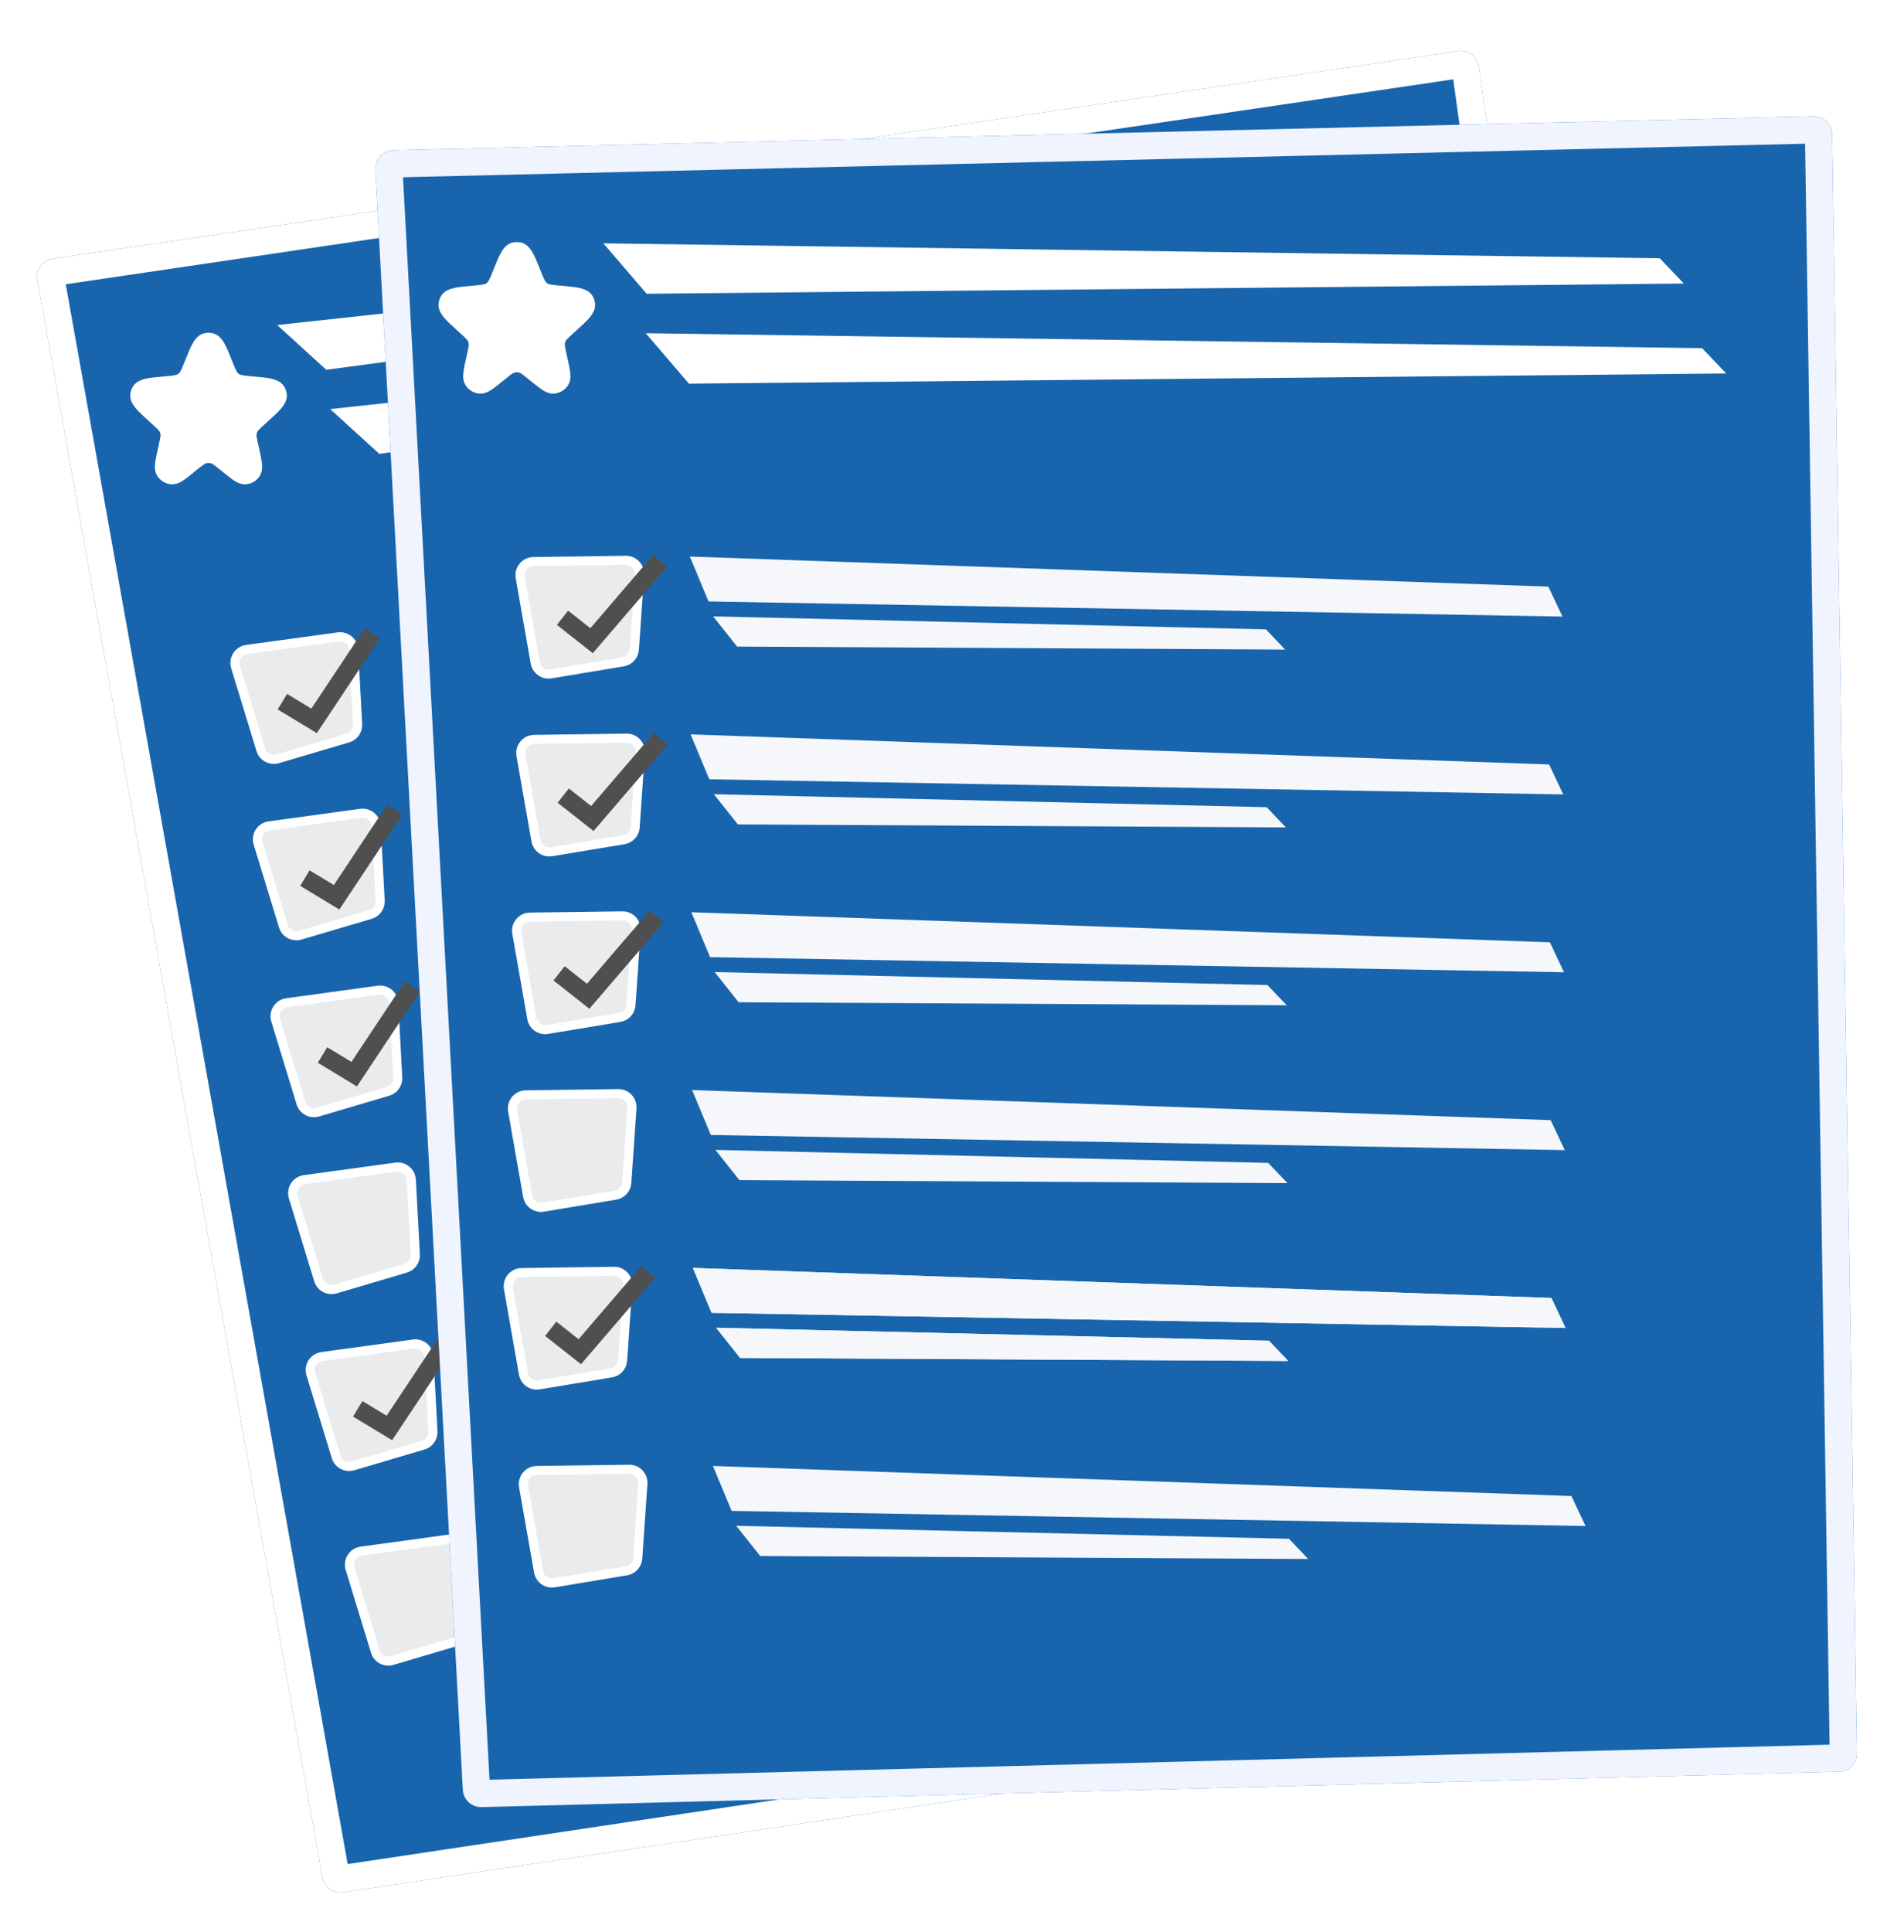 <svg width="210" height="213" viewBox="0 0 210 213" fill="none" xmlns="http://www.w3.org/2000/svg">
<g filter="url(#filter0_d_87_136)">
<path d="M4.121 26.858C3.922 25.748 4.681 24.693 5.797 24.528L160.842 1.633C161.942 1.471 162.963 2.236 163.115 3.337L187.671 180.185C187.822 181.27 187.071 182.275 185.987 182.438L37.831 204.646C36.76 204.806 35.756 204.085 35.566 203.019L4.121 26.858Z" fill="#1865AD"/>
<path d="M6.016 26.012L161.061 3.117C161.336 3.077 161.592 3.268 161.63 3.543L186.186 180.391C186.223 180.662 186.036 180.914 185.765 180.954L37.609 203.162C37.341 203.203 37.09 203.022 37.042 202.756L5.597 26.595C5.548 26.317 5.737 26.053 6.016 26.012Z" stroke="white" stroke-width="3"/>
</g>
<path d="M30.572 35.84L146.411 23.219L149.39 25.658L35.987 40.773L30.572 35.84Z" fill="white"/>
<path d="M36.418 45.108L152.258 32.486L155.237 34.925L41.834 50.041L36.418 45.108Z" fill="white"/>
<path d="M27.207 71.609L37.302 70.226C38.171 70.107 38.957 70.755 39.004 71.631L39.447 79.858C39.484 80.552 39.04 81.181 38.374 81.377L30.627 83.667C29.838 83.901 29.008 83.454 28.767 82.667L25.976 73.534C25.706 72.65 26.292 71.735 27.207 71.609Z" fill="#EAEBEC" stroke="white"/>
<path d="M31.147 77.368L34.641 79.483L41.066 69.815" stroke="#4F4F4F" stroke-width="2"/>
<path d="M29.69 91.061L39.785 89.677C40.654 89.558 41.439 90.207 41.487 91.083L41.929 99.31C41.967 100.003 41.523 100.632 40.857 100.829L33.11 103.119C32.321 103.352 31.491 102.906 31.25 102.119L28.459 92.985C28.189 92.102 28.774 91.186 29.69 91.061Z" fill="#EAEBEC" stroke="white"/>
<path d="M33.63 96.82L37.124 98.935L43.548 89.267" stroke="#4F4F4F" stroke-width="2"/>
<path d="M31.631 110.566L41.726 109.182C42.595 109.063 43.38 109.712 43.428 110.588L43.87 118.815C43.908 119.509 43.464 120.137 42.798 120.334L35.051 122.624C34.262 122.857 33.432 122.411 33.191 121.624L30.4 112.49C30.13 111.607 30.715 110.691 31.631 110.566Z" fill="#EAEBEC" stroke="white"/>
<path d="M35.571 116.325L39.065 118.44L45.489 108.772" stroke="#4F4F4F" stroke-width="2"/>
<path d="M33.572 130.071L43.667 128.687C44.536 128.568 45.321 129.217 45.368 130.093L45.811 138.32C45.849 139.014 45.405 139.642 44.739 139.839L36.992 142.129C36.203 142.362 35.373 141.916 35.132 141.129L32.341 131.995C32.071 131.112 32.656 130.196 33.572 130.071Z" fill="#EAEBEC" stroke="white"/>
<path d="M35.513 149.576L45.608 148.193C46.477 148.074 47.262 148.722 47.31 149.598L47.752 157.825C47.79 158.519 47.346 159.148 46.68 159.345L38.933 161.634C38.144 161.868 37.314 161.421 37.073 160.634L34.282 151.501C34.012 150.617 34.597 149.702 35.513 149.576Z" fill="#EAEBEC" stroke="white"/>
<path d="M39.453 155.336L42.947 157.45L49.371 147.782" stroke="#4F4F4F" stroke-width="2"/>
<path d="M39.837 171.033L49.932 169.649C50.801 169.53 51.586 170.179 51.634 171.055L52.076 179.282C52.114 179.976 51.67 180.604 51.004 180.801L43.257 183.091C42.468 183.325 41.638 182.878 41.397 182.091L38.606 172.958C38.336 172.074 38.921 171.159 39.837 171.033Z" fill="#EAEBEC" stroke="white"/>
<path d="M44.263 68.95L138.646 60.652L140.595 63.742L46.915 73.611L44.263 68.95Z" fill="#F6F7FB"/>
<path d="M47.619 75.182L108.302 69.144L110.685 71.095L50.651 78.163L47.619 75.182Z" fill="#F6F7FB"/>
<path d="M46.745 88.401L141.129 80.103L143.077 83.193L49.398 93.062L46.745 88.401Z" fill="#F6F7FB"/>
<path d="M50.102 94.633L110.784 88.595L113.167 90.546L53.134 97.615L50.102 94.633Z" fill="#F6F7FB"/>
<path d="M49.228 107.853L143.611 99.555L145.56 102.644L51.881 112.513L49.228 107.853Z" fill="#F6F7FB"/>
<path d="M52.584 114.085L113.267 108.046L115.65 109.998L55.617 117.066L52.584 114.085Z" fill="#F6F7FB"/>
<path d="M51.711 127.304L146.094 119.006L148.043 122.095L54.364 131.965L51.711 127.304Z" fill="#F6F7FB"/>
<path d="M55.067 133.536L115.75 127.497L118.133 129.449L58.1 136.517L55.067 133.536Z" fill="#F6F7FB"/>
<path d="M54.194 146.755L148.577 138.458L150.526 141.547L56.846 151.416L54.194 146.755Z" fill="#F6F7FB"/>
<path d="M57.55 152.988L118.233 146.949L120.616 148.9L60.583 155.969L57.55 152.988Z" fill="#F6F7FB"/>
<path d="M54.194 146.755L148.577 138.458L150.526 141.547L56.846 151.416L54.194 146.755Z" fill="#F6F7FB"/>
<path d="M57.55 152.988L118.233 146.949L120.616 148.9L60.583 155.969L57.55 152.988Z" fill="#F6F7FB"/>
<path d="M59.06 168.158L153.443 159.86L155.392 162.949L61.712 172.819L59.06 168.158Z" fill="#F6F7FB"/>
<path d="M62.416 174.39L123.099 168.352L125.482 170.303L65.448 177.372L62.416 174.39Z" fill="#F6F7FB"/>
<g filter="url(#filter1_d_87_136)">
<path d="M41.396 14.678C41.336 13.552 42.218 12.598 43.346 12.571L200.027 8.821C201.138 8.795 202.058 9.679 202.075 10.79L204.805 189.314C204.821 190.41 203.953 191.315 202.857 191.344L53.097 195.255C52.015 195.283 51.106 194.445 51.048 193.364L41.396 14.678Z" fill="#1865AD"/>
<path d="M43.381 14.071L200.063 10.321C200.341 10.314 200.57 10.536 200.575 10.813L203.305 189.337C203.309 189.611 203.092 189.837 202.818 189.845L53.058 193.756C52.787 193.763 52.56 193.553 52.546 193.283L42.894 14.598C42.879 14.316 43.099 14.078 43.381 14.071Z" stroke="#EFF4FF" stroke-width="3"/>
</g>
<path d="M66.549 26.83L183.063 28.479L185.721 31.265L71.32 32.389L66.549 26.83Z" fill="white"/>
<path d="M71.218 36.743L187.732 38.392L190.39 41.178L75.989 42.302L71.218 36.743Z" fill="white"/>
<path d="M58.833 61.919L69.022 61.781C69.899 61.769 70.599 62.509 70.538 63.384L69.971 71.603C69.923 72.296 69.406 72.866 68.721 72.98L60.752 74.305C59.94 74.439 59.171 73.895 59.028 73.084L57.376 63.678C57.216 62.768 57.909 61.931 58.833 61.919Z" fill="#EAEBEC" stroke="white"/>
<path d="M62.039 68.117L65.248 70.643L72.807 61.834" stroke="#4F4F4F" stroke-width="2"/>
<path d="M58.917 81.527L69.106 81.39C69.983 81.378 70.683 82.118 70.622 82.993L70.055 91.212C70.007 91.905 69.49 92.475 68.805 92.589L60.836 93.913C60.024 94.048 59.255 93.504 59.112 92.693L57.46 83.287C57.3 82.377 57.993 81.54 58.917 81.527Z" fill="#EAEBEC" stroke="white"/>
<path d="M62.123 87.725L65.331 90.252L72.891 81.443" stroke="#4F4F4F" stroke-width="2"/>
<path d="M58.456 101.123L68.645 100.986C69.522 100.974 70.222 101.714 70.162 102.589L69.594 110.808C69.546 111.501 69.029 112.071 68.344 112.185L60.375 113.509C59.563 113.644 58.794 113.1 58.652 112.289L56.999 102.883C56.839 101.973 57.532 101.136 58.456 101.123Z" fill="#EAEBEC" stroke="white"/>
<path d="M61.662 107.322L64.871 109.848L72.43 101.039" stroke="#4F4F4F" stroke-width="2"/>
<path d="M57.996 120.72L68.185 120.582C69.062 120.57 69.762 121.31 69.701 122.185L69.134 130.404C69.086 131.097 68.569 131.667 67.883 131.781L59.915 133.106C59.103 133.241 58.334 132.696 58.191 131.885L56.539 122.479C56.379 121.569 57.072 120.732 57.996 120.72Z" fill="#EAEBEC" stroke="white"/>
<path d="M57.535 140.316L67.724 140.178C68.601 140.166 69.301 140.906 69.241 141.781L68.674 150.001C68.626 150.694 68.108 151.263 67.423 151.377L59.454 152.702C58.642 152.837 57.873 152.292 57.731 151.482L56.078 142.075C55.919 141.165 56.611 140.328 57.535 140.316Z" fill="#EAEBEC" stroke="white"/>
<path d="M60.741 146.514L63.95 149.04L71.51 140.231" stroke="#4F4F4F" stroke-width="2"/>
<path d="M59.201 162.14L69.39 162.003C70.267 161.991 70.967 162.731 70.906 163.606L70.339 171.825C70.291 172.518 69.774 173.088 69.089 173.202L61.12 174.526C60.308 174.661 59.539 174.117 59.397 173.306L57.744 163.9C57.584 162.99 58.277 162.153 59.201 162.14Z" fill="#EAEBEC" stroke="white"/>
<path d="M76.086 61.367L170.775 64.681L172.331 67.985L78.148 66.317L76.086 61.367Z" fill="#F6F7FB"/>
<path d="M78.654 67.962L139.62 69.395L141.746 71.624L81.299 71.292L78.654 67.962Z" fill="#F6F7FB"/>
<path d="M76.17 80.975L170.859 84.29L172.415 87.594L78.232 85.925L76.17 80.975Z" fill="#F6F7FB"/>
<path d="M78.738 87.572L139.704 89.004L141.83 91.233L81.383 90.901L78.738 87.572Z" fill="#F6F7FB"/>
<path d="M76.254 100.584L170.943 103.899L172.499 107.203L78.316 105.534L76.254 100.584Z" fill="#F6F7FB"/>
<path d="M78.822 107.18L139.788 108.613L141.914 110.842L81.467 110.51L78.822 107.18Z" fill="#F6F7FB"/>
<path d="M76.337 120.193L171.026 123.508L172.583 126.812L78.4 125.144L76.337 120.193Z" fill="#F6F7FB"/>
<path d="M78.906 126.79L139.871 128.222L141.998 130.451L81.551 130.12L78.906 126.79Z" fill="#F6F7FB"/>
<path d="M76.421 139.802L171.11 143.117L172.666 146.421L78.483 144.752L76.421 139.802Z" fill="#F6F7FB"/>
<path d="M78.989 146.398L139.955 147.831L142.081 150.06L81.634 149.728L78.989 146.398Z" fill="#F6F7FB"/>
<path d="M76.421 139.802L171.11 143.117L172.666 146.421L78.483 144.752L76.421 139.802Z" fill="#F6F7FB"/>
<path d="M78.989 146.398L139.955 147.831L142.081 150.06L81.634 149.728L78.989 146.398Z" fill="#F6F7FB"/>
<path d="M78.631 161.64L173.32 164.954L174.877 168.258L80.694 166.59L78.631 161.64Z" fill="#F6F7FB"/>
<path d="M81.2 168.236L142.165 169.668L144.291 171.897L83.844 171.566L81.2 168.236Z" fill="#F6F7FB"/>
<path d="M55.307 30.22C55.949 28.619 56.27 27.819 56.792 27.708C56.929 27.678 57.071 27.678 57.208 27.708C57.73 27.819 58.051 28.619 58.693 30.22C59.058 31.13 59.24 31.585 59.582 31.895C59.678 31.981 59.782 32.059 59.893 32.126C60.288 32.364 60.78 32.408 61.766 32.496C63.435 32.645 64.269 32.72 64.524 33.196C64.577 33.294 64.613 33.401 64.63 33.511C64.715 34.044 64.101 34.602 62.875 35.719L62.534 36.029C61.96 36.55 61.674 36.811 61.508 37.137C61.408 37.332 61.342 37.543 61.31 37.76C61.258 38.121 61.342 38.5 61.51 39.257L61.57 39.527C61.871 40.885 62.022 41.563 61.834 41.897C61.665 42.197 61.354 42.389 61.01 42.405C60.628 42.423 60.089 41.984 59.011 41.106C58.301 40.527 57.946 40.238 57.551 40.125C57.191 40.021 56.809 40.021 56.449 40.125C56.055 40.238 55.7 40.527 54.989 41.106C53.911 41.984 53.372 42.423 52.99 42.405C52.646 42.389 52.335 42.197 52.166 41.897C51.978 41.563 52.129 40.885 52.43 39.527L52.49 39.257C52.658 38.5 52.742 38.121 52.69 37.76C52.659 37.543 52.592 37.332 52.492 37.137C52.327 36.811 52.04 36.55 51.466 36.029L51.126 35.719C49.899 34.602 49.285 34.044 49.37 33.511C49.387 33.401 49.423 33.294 49.476 33.196C49.731 32.72 50.565 32.645 52.234 32.496C53.22 32.408 53.713 32.364 54.108 32.126C54.218 32.059 54.322 31.981 54.418 31.895C54.76 31.585 54.942 31.13 55.307 30.22Z" fill="white" stroke="white" stroke-width="2"/>
<path d="M21.307 40.22C21.949 38.619 22.27 37.819 22.792 37.708C22.929 37.679 23.071 37.679 23.208 37.708C23.73 37.819 24.051 38.619 24.693 40.22C25.058 41.13 25.24 41.585 25.582 41.895C25.678 41.982 25.782 42.059 25.893 42.126C26.287 42.364 26.78 42.408 27.766 42.496C29.435 42.646 30.269 42.72 30.524 43.196C30.577 43.295 30.613 43.401 30.63 43.512C30.715 44.045 30.101 44.603 28.874 45.719L28.534 46.029C27.96 46.551 27.674 46.812 27.508 47.137C27.408 47.333 27.341 47.543 27.31 47.76C27.258 48.121 27.342 48.5 27.51 49.257L27.57 49.527C27.871 50.885 28.022 51.564 27.834 51.897C27.665 52.197 27.354 52.389 27.01 52.405C26.628 52.424 26.089 51.984 25.011 51.106C24.3 50.527 23.945 50.238 23.551 50.125C23.191 50.022 22.809 50.022 22.449 50.125C22.055 50.238 21.699 50.527 20.989 51.106C19.911 51.984 19.372 52.424 18.99 52.405C18.646 52.389 18.335 52.197 18.166 51.897C17.978 51.564 18.129 50.885 18.43 49.527L18.49 49.257C18.658 48.5 18.742 48.121 18.69 47.76C18.659 47.543 18.592 47.333 18.492 47.137C18.326 46.812 18.04 46.551 17.466 46.029L17.125 45.719C15.899 44.603 15.285 44.045 15.37 43.512C15.387 43.401 15.423 43.295 15.476 43.196C15.731 42.72 16.565 42.646 18.234 42.496C19.22 42.408 19.712 42.364 20.107 42.126C20.218 42.059 20.322 41.982 20.418 41.895C20.759 41.585 20.942 41.13 21.307 40.22Z" fill="white" stroke="white" stroke-width="2"/>
<defs>
<filter id="filter0_d_87_136" x="0.089" y="1.612" width="191.602" height="211.057" filterUnits="userSpaceOnUse" color-interpolation-filters="sRGB">
<feFlood flood-opacity="0" result="BackgroundImageFix"/>
<feColorMatrix in="SourceAlpha" type="matrix" values="0 0 0 0 0 0 0 0 0 0 0 0 0 0 0 0 0 0 127 0" result="hardAlpha"/>
<feOffset dy="4"/>
<feGaussianBlur stdDeviation="2"/>
<feComposite in2="hardAlpha" operator="out"/>
<feColorMatrix type="matrix" values="0 0 0 0 0 0 0 0 0 0 0 0 0 0 0 0 0 0 0.25 0"/>
<feBlend mode="normal" in2="BackgroundImageFix" result="effect1_dropShadow_87_136"/>
<feBlend mode="normal" in="SourceGraphic" in2="effect1_dropShadow_87_136" result="shape"/>
</filter>
<filter id="filter1_d_87_136" x="37.393" y="8.821" width="171.412" height="194.435" filterUnits="userSpaceOnUse" color-interpolation-filters="sRGB">
<feFlood flood-opacity="0" result="BackgroundImageFix"/>
<feColorMatrix in="SourceAlpha" type="matrix" values="0 0 0 0 0 0 0 0 0 0 0 0 0 0 0 0 0 0 127 0" result="hardAlpha"/>
<feOffset dy="4"/>
<feGaussianBlur stdDeviation="2"/>
<feComposite in2="hardAlpha" operator="out"/>
<feColorMatrix type="matrix" values="0 0 0 0 0 0 0 0 0 0 0 0 0 0 0 0 0 0 0.25 0"/>
<feBlend mode="normal" in2="BackgroundImageFix" result="effect1_dropShadow_87_136"/>
<feBlend mode="normal" in="SourceGraphic" in2="effect1_dropShadow_87_136" result="shape"/>
</filter>
</defs>
</svg>
